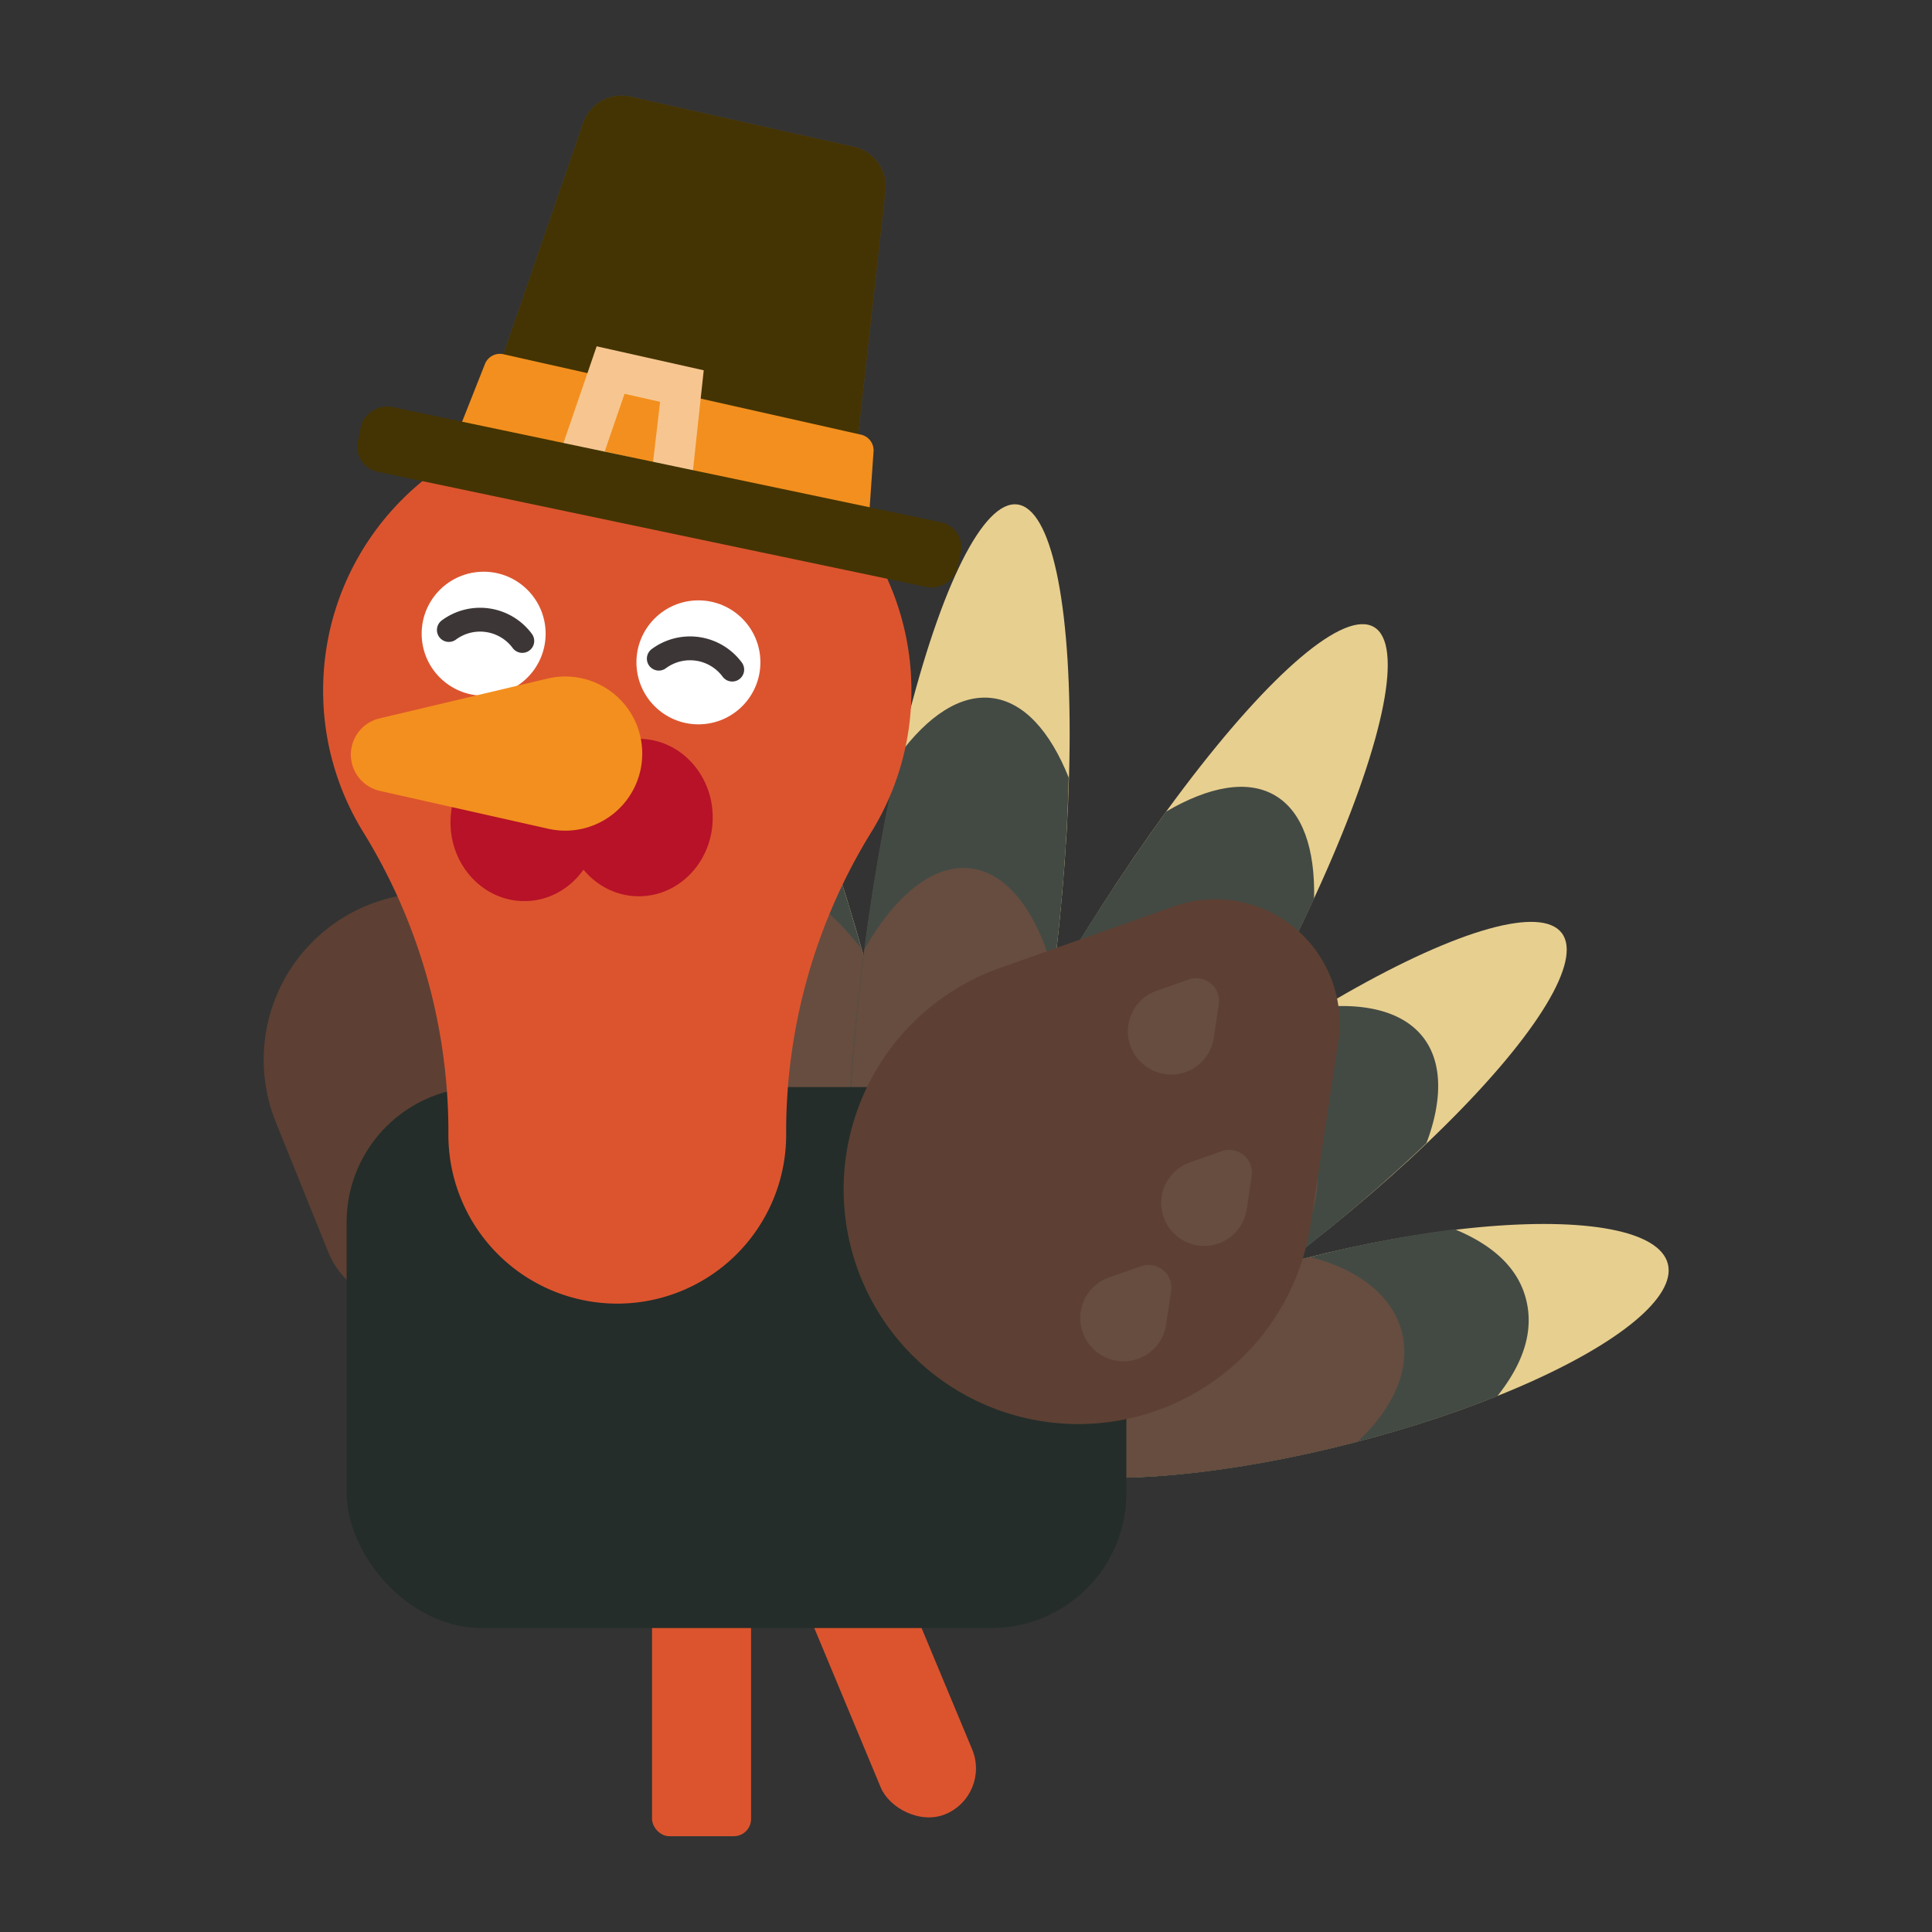 <svg width="120" height="120" viewBox="0 0 120 120" xmlns="http://www.w3.org/2000/svg"><rect x="0" y="0" width="120" height="120" fill="#333333" stroke="none"/><g fill="none" fill-rule="evenodd"><path d="M0 0h120v120H0z"/><ellipse fill="#E7CF8F" fill-rule="nonzero" transform="rotate(-15.65 47.96 61.039)" cx="47.961" cy="61.039" rx="5.92" ry="29.17"/><path d="M53.66 59.45c-1.23-4.4-2.6-8.5-4-12.1-2.18-2.2-4.38-3.24-6.29-2.7-1.91.54-3.26 2.57-4 5.58.67 3.81 1.63 8 2.86 12.42 4.28 15.27 10.23 27 13.42 26.53h.15l.15-.05c2.99-1.29 1.99-14.41-2.29-29.68z" fill="#434A44" fill-rule="nonzero"/><path d="M53.66 59.45l-.15-.52c-2.37-3.05-5-4.65-7.28-4-2.28.65-3.69 3.37-4.13 7.21l.14.52C46.6 78.16 52.67 90 55.82 89.14 58.97 88.28 58 75 53.66 59.45z" fill="#664D3F" fill-rule="nonzero"/><ellipse fill="#E7CF8F" fill-rule="nonzero" transform="rotate(-82.75 59.507 60.27)" cx="59.507" cy="60.27" rx="29.17" ry="5.92"/><path d="M65.38 61c.58-4.53.91-8.84 1-12.7-1.15-2.87-2.77-4.69-4.75-4.94s-4 1.1-5.83 3.59c-.86 3.77-1.62 8-2.19 12.56-2 15.73-1.08 28.86 2 29.66H56c3.2.04 7.38-12.43 9.38-28.17z" fill="#434A44" fill-rule="nonzero"/><path d="M65.38 61l.07-.53c-1-3.74-2.81-6.23-5.14-6.53-2.33-.3-4.71 1.67-6.61 5l-.07.53c-2 16-1 29.28 2.2 29.69 3.2.41 7.52-12.16 9.55-28.16z" fill="#664D3F" fill-rule="nonzero"/><ellipse fill="#E7CF8F" fill-rule="nonzero" transform="rotate(-59.58 70.568 64.1)" cx="70.568" cy="64.101" rx="29.17" ry="5.92"/><path d="M75.68 67.1C78 63.16 80 59.33 81.62 55.82c.07-3.09-.71-5.4-2.42-6.41-1.71-1.01-4.11-.56-6.77 1-2.28 3.13-4.65 6.74-7 10.68-8 13.68-12.35 26.1-9.79 28.07l.13.09.14.07c2.99 1.28 11.74-8.55 19.77-22.22z" fill="#434A44" fill-rule="nonzero"/><path d="M75.68 67.1l.27-.47c.55-3.83-.13-6.84-2.16-8-2.03-1.16-5-.32-8.06 2l-.27.46C57.31 75 53 87.6 55.8 89.26 58.6 90.92 67.52 81 75.68 67.1z" fill="#664D3F" fill-rule="nonzero"/><ellipse fill="#E7CF8F" fill-rule="nonzero" transform="rotate(-37.24 76.384 73.626)" cx="76.384" cy="73.626" rx="25.9" ry="5.92"/><path d="M80 78.34A103.48 103.48 0 0 0 88.6 71c1-2.65 1-5-.19-6.55-1.19-1.55-3.41-2.16-6.26-1.91a103.48 103.48 0 0 0-9.36 6.37C61.58 77.43 54 86.41 55.67 89.17l.09.13.1.12c2.22 2.33 12.89-2.56 24.14-11.08z" fill="#434A44" fill-rule="nonzero"/><path d="M80 78.34l.38-.29c1.65-3.09 2-6 .54-7.85-1.46-1.85-4.29-2.34-7.7-1.58l-.38.29c-11.39 8.66-19 17.79-17 20.39 2 2.6 12.73-2.3 24.16-10.96z" fill="#664D3F" fill-rule="nonzero"/><ellipse fill="#E7CF8F" fill-rule="nonzero" transform="rotate(-14.36 82.464 83.907)" cx="82.464" cy="83.907" rx="21.81" ry="5.92"/><path d="M83.93 89.65A73.54 73.54 0 0 0 93 86.72c1.59-2 2.29-4 1.79-6s-2.11-3.41-4.44-4.37A73.54 73.54 0 0 0 81 78.18C69.5 81.12 60.8 86 61.3 89.17v.3c1.16 3.03 11.14 3.12 22.63.18z" fill="#434A44" fill-rule="nonzero"/><path d="M83.93 89.65l.39-.1c2.23-2.08 3.34-4.54 2.75-6.82-.59-2.28-2.73-3.9-5.69-4.66l-.39.1c-11.67 3-20.47 8-19.66 11.15.81 3.15 10.93 3.32 22.6.33z" fill="#664D3F" fill-rule="nonzero"/><rect fill="#DC542E" fill-rule="nonzero" transform="rotate(-22.63 55.176 104.16)" x="52.101" y="94.93" width="6.15" height="18.46" rx="3.075"/><rect fill="#DC542E" fill-rule="nonzero" transform="rotate(180 43.575 104.82)" x="40.5" y="95.59" width="6.15" height="18.46" rx="1.07"/><path d="M28.8 55.67a10.36 10.36 0 0 0-11.68 14l3.27 8.1a5.12 5.12 0 0 0 8.68 1.37l5.6-6.7a10.36 10.36 0 0 0-5.87-16.77z" fill="#5D4033" fill-rule="nonzero"/><rect fill="#242D2A" fill-rule="nonzero" x="21.53" y="67.52" width="48.43" height="33.6" rx="8.39"/><path d="M58.22 85.53a14.59 14.59 0 0 1 3.89-25.41L72.9 56.3a7.72 7.72 0 0 1 10.22 8.43L81.41 76a14.59 14.59 0 0 1-23.19 9.53z" fill="#5D4033" fill-rule="nonzero"/><path d="M68.16 84a2.67 2.67 0 0 1 .71-4.65l2-.7a1.41 1.41 0 0 1 1.87 1.54l-.31 2.07A2.67 2.67 0 0 1 68.16 84zm5.03-7.15a2.67 2.67 0 0 1 .71-4.65l2-.7a1.41 1.41 0 0 1 1.85 1.5l-.31 2.07a2.67 2.67 0 0 1-4.25 1.78zm-2.07-10.66a2.67 2.67 0 0 1 .71-4.65l2-.7a1.41 1.41 0 0 1 1.87 1.54l-.31 2.07a2.67 2.67 0 0 1-4.27 1.74z" fill="#664D3F" fill-rule="nonzero"/><path d="M39.8 26.09h-2.93c-9.278 0-16.8 7.522-16.8 16.8a16.7 16.7 0 0 0 2.44 8.71A35.49 35.49 0 0 1 27.85 70v.47a10.49 10.49 0 1 0 20.98.02V70a35.49 35.49 0 0 1 5.34-18.4 16.7 16.7 0 0 0 2.44-8.71 16.8 16.8 0 0 0-16.81-16.8z" fill="#DC542E" fill-rule="nonzero"/><path d="M29.54 27c3.44.48 7.44 1.21 11.69 2.16 4.25.95 8.18 2 11.5 3L55 11.84a2.52 2.52 0 0 0-2-2.73L39.15 6a2.52 2.52 0 0 0-2.93 1.64L29.54 27z" fill="#534741" fill-rule="nonzero"/><path d="M55 11.84a2.52 2.52 0 0 0-2-2.73L39.15 6a2.52 2.52 0 0 0-2.93 1.64L29.54 27c3.44.48 7.44 1.21 11.69 2.16 4.25.95 8.18 2 11.5 3L55 11.84z" fill="#443403" fill-rule="nonzero"/><path d="M28.47 26.78c3.68.47 8.12 1.25 12.86 2.31s9.09 2.24 12.62 3.39l.31-4.48a1 1 0 0 0-.77-1l-22.23-5a1 1 0 0 0-1.14.61l-1.65 4.17z" fill="#F38F1E" fill-rule="nonzero"/><path fill="#F38F1E" fill-rule="nonzero" d="M41.64 30.27l-5.81-1.3 2.06-5.99 4.44.99z"/><path d="M39 28.6c1.38.31 2.73.63 4 1l.71-6.6-6.65-1.49-2.15 6.26c1.32.23 2.67.52 4.09.83zm1.56.12l-3-.68 1.23-3.58 2.21.5-.44 3.76z" fill="#F7C690" fill-rule="nonzero"/><rect fill="#443403" fill-rule="nonzero" transform="rotate(-78.14 40.952 30.87)" x="38.892" y="11.835" width="4.12" height="38.07" rx="1.58"/><ellipse fill="#B71228" fill-rule="nonzero" cx="39.68" cy="50.78" rx="4.59" ry="4.89"/><ellipse fill="#B71228" fill-rule="nonzero" cx="32.57" cy="51.08" rx="4.59" ry="4.89"/><circle fill="#FFF" fill-rule="nonzero" cx="30.04" cy="39.36" r="3.85"/><path d="M39.89 46.8A4.78 4.78 0 0 0 34 42.15l-10.42 2.47a2.31 2.31 0 0 0 0 4.5l10.45 2.35a4.78 4.78 0 0 0 5.86-4.67z" fill="#F38F1E" fill-rule="nonzero"/><circle fill="#FFF" fill-rule="nonzero" cx="43.38" cy="41.14" r="3.85"/><path d="M27.88 39.13a3.26 3.26 0 0 1 4.56.68m8.48 1.1a3.26 3.26 0 0 1 4.56.68" stroke="#3C3736" stroke-width="1.481" stroke-linecap="round" stroke-linejoin="round"/></g></svg>